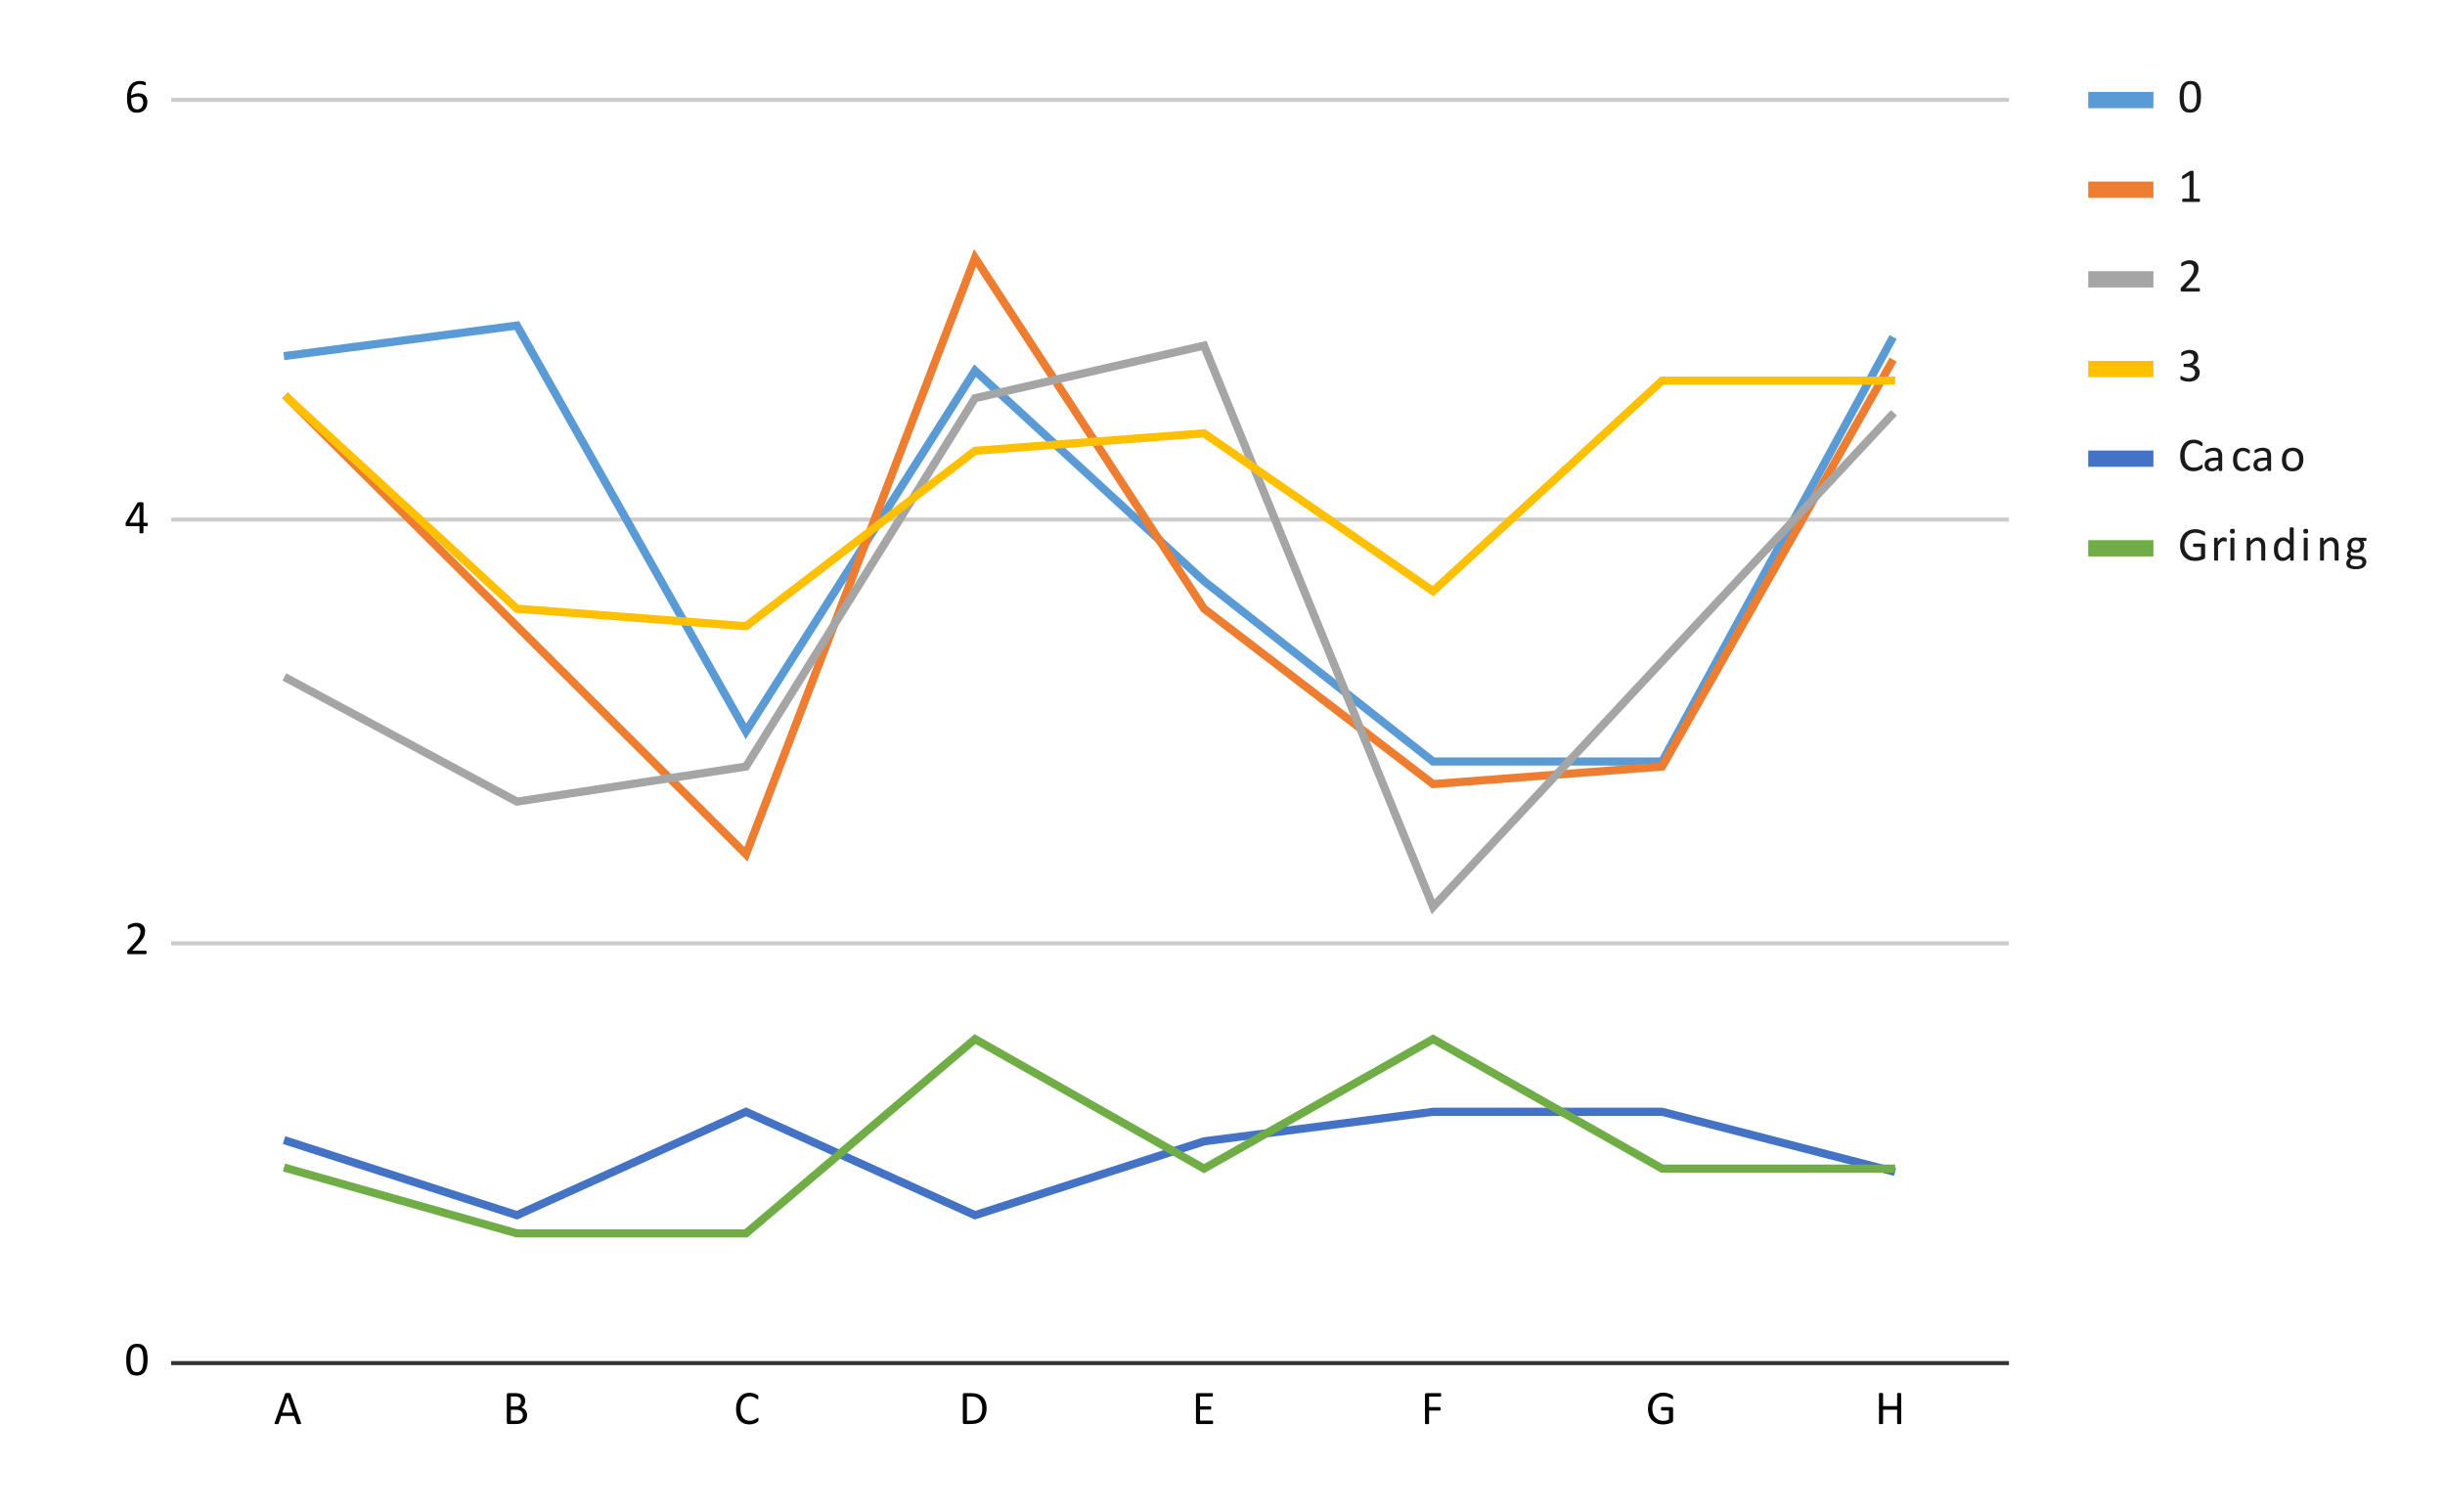 <svg version="1.1" viewBox="0.0 0.0 600.0 371.0" fill="none" stroke="none" stroke-linecap="square" stroke-miterlimit="10" width="600" height="371" xmlns:xlink="http://www.w3.org/1999/xlink" xmlns="http://www.w3.org/2000/svg"><path fill="#ffffff" d="M0 0L600.0 0L600.0 371.0L0 371.0L0 0Z" fill-rule="nonzero"/><path stroke="#333333" stroke-width="1.0" stroke-linecap="butt" d="M42.5 334.5L492.5 334.5" fill-rule="nonzero"/><path stroke="#cccccc" stroke-width="1.0" stroke-linecap="butt" d="M42.5 231.5L492.5 231.5" fill-rule="nonzero"/><path stroke="#cccccc" stroke-width="1.0" stroke-linecap="butt" d="M42.5 127.5L492.5 127.5" fill-rule="nonzero"/><path stroke="#cccccc" stroke-width="1.0" stroke-linecap="butt" d="M42.5 24.5L492.5 24.5" fill-rule="nonzero"/><clipPath id="id_0"><path d="M42.55 24.55L492.19 24.55L492.19 334.45L42.55 334.45L42.55 24.55Z" clip-rule="nonzero"/></clipPath><path stroke="#5b9bd5" stroke-width="2.0" stroke-linecap="butt" clip-path="url(#id_0)" d="M70.653 87.268L126.858 79.889L183.062 179.5L239.268 90.957L295.473 142.607L351.678 186.879L407.882 186.879L464.087 83.579" fill-rule="nonzero"/><path stroke="#ed7d31" stroke-width="2.0" stroke-linecap="butt" clip-path="url(#id_0)" d="M70.653 97.721L126.858 153.675L183.062 209.629L239.268 63.288L295.473 149.371L351.678 192.412L407.882 188.108L464.087 89.112" fill-rule="nonzero"/><path stroke="#a5a5a5" stroke-width="2.0" stroke-linecap="butt" clip-path="url(#id_0)" d="M70.653 166.588L126.858 196.717L183.062 188.108L239.268 97.721L295.473 84.808L351.678 222.542L407.882 162.283L464.087 102.025" fill-rule="nonzero"/><path stroke="#ffc000" stroke-width="2.0" stroke-linecap="butt" clip-path="url(#id_0)" d="M70.653 97.721L126.858 149.371L183.062 153.675L239.268 110.633L295.473 106.329L351.678 145.067L407.882 93.417L464.087 93.417" fill-rule="nonzero"/><path stroke="#4472c4" stroke-width="2.0" stroke-linecap="butt" clip-path="url(#id_0)" d="M70.653 280.082L126.858 298.204L183.062 272.832L239.268 298.204L295.473 280.082L351.678 272.832L407.882 272.832L464.087 287.331" fill-rule="nonzero"/><path stroke="#70ad47" stroke-width="2.0" stroke-linecap="butt" clip-path="url(#id_0)" d="M70.653 286.773L126.858 302.665L183.062 302.665L239.268 254.988L295.473 286.773L351.678 254.988L407.882 286.773L464.087 286.773" fill-rule="nonzero"/><path fill="#000000" fill-opacity="0.0" clip-path="url(#id_0)" d="M73.653 87.268C73.653 88.925 72.309 90.268 70.653 90.268C68.996 90.268 67.653 88.925 67.653 87.268C67.653 85.611 68.996 84.268 70.653 84.268C72.309 84.268 73.653 85.611 73.653 87.268Z" fill-rule="nonzero"/><path fill="#000000" fill-opacity="0.0" clip-path="url(#id_0)" d="M129.857 79.889C129.857 81.546 128.514 82.889 126.858 82.889C125.201 82.889 123.858 81.546 123.858 79.889C123.858 78.232 125.201 76.889 126.858 76.889C128.514 76.889 129.857 78.232 129.857 79.889Z" fill-rule="nonzero"/><path fill="#000000" fill-opacity="0.0" clip-path="url(#id_0)" d="M186.062 179.5C186.062 181.157 184.719 182.5 183.062 182.5C181.406 182.5 180.062 181.157 180.062 179.5C180.062 177.843 181.406 176.5 183.062 176.5C184.719 176.5 186.062 177.843 186.062 179.5Z" fill-rule="nonzero"/><path fill="#000000" fill-opacity="0.0" clip-path="url(#id_0)" d="M242.268 90.957C242.268 92.614 240.924 93.957 239.268 93.957C237.611 93.957 236.268 92.614 236.268 90.957C236.268 89.3 237.611 87.957 239.268 87.957C240.924 87.957 242.268 89.3 242.268 90.957Z" fill-rule="nonzero"/><path fill="#000000" fill-opacity="0.0" clip-path="url(#id_0)" d="M298.473 142.607C298.473 144.264 297.129 145.607 295.473 145.607C293.816 145.607 292.473 144.264 292.473 142.607C292.473 140.95 293.816 139.607 295.473 139.607C297.129 139.607 298.473 140.95 298.473 142.607Z" fill-rule="nonzero"/><path fill="#000000" fill-opacity="0.0" clip-path="url(#id_0)" d="M354.678 186.879C354.678 188.535 353.334 189.879 351.678 189.879C350.021 189.879 348.678 188.535 348.678 186.879C348.678 185.222 350.021 183.879 351.678 183.879C353.334 183.879 354.678 185.222 354.678 186.879Z" fill-rule="nonzero"/><path fill="#000000" fill-opacity="0.0" clip-path="url(#id_0)" d="M410.882 186.879C410.882 188.535 409.539 189.879 407.882 189.879C406.226 189.879 404.882 188.535 404.882 186.879C404.882 185.222 406.226 183.879 407.882 183.879C409.539 183.879 410.882 185.222 410.882 186.879Z" fill-rule="nonzero"/><path fill="#000000" fill-opacity="0.0" clip-path="url(#id_0)" d="M467.087 83.579C467.087 85.235 465.744 86.579 464.087 86.579C462.431 86.579 461.087 85.235 461.087 83.579C461.087 81.922 462.431 80.579 464.087 80.579C465.744 80.579 467.087 81.922 467.087 83.579Z" fill-rule="nonzero"/><path fill="#000000" fill-opacity="0.0" clip-path="url(#id_0)" d="M73.653 97.721C73.653 99.378 72.309 100.721 70.653 100.721C68.996 100.721 67.653 99.378 67.653 97.721C67.653 96.064 68.996 94.721 70.653 94.721C72.309 94.721 73.653 96.064 73.653 97.721Z" fill-rule="nonzero"/><path fill="#000000" fill-opacity="0.0" clip-path="url(#id_0)" d="M129.857 153.675C129.857 155.332 128.514 156.675 126.858 156.675C125.201 156.675 123.858 155.332 123.858 153.675C123.858 152.018 125.201 150.675 126.858 150.675C128.514 150.675 129.857 152.018 129.857 153.675Z" fill-rule="nonzero"/><path fill="#000000" fill-opacity="0.0" clip-path="url(#id_0)" d="M186.062 209.629C186.062 211.286 184.719 212.629 183.062 212.629C181.406 212.629 180.062 211.286 180.062 209.629C180.062 207.972 181.406 206.629 183.062 206.629C184.719 206.629 186.062 207.972 186.062 209.629Z" fill-rule="nonzero"/><path fill="#000000" fill-opacity="0.0" clip-path="url(#id_0)" d="M242.268 63.288C242.268 64.944 240.924 66.287 239.268 66.287C237.611 66.287 236.268 64.944 236.268 63.288C236.268 61.631 237.611 60.288 239.268 60.288C240.924 60.288 242.268 61.631 242.268 63.288Z" fill-rule="nonzero"/><path fill="#000000" fill-opacity="0.0" clip-path="url(#id_0)" d="M298.473 149.371C298.473 151.028 297.129 152.371 295.473 152.371C293.816 152.371 292.473 151.028 292.473 149.371C292.473 147.714 293.816 146.371 295.473 146.371C297.129 146.371 298.473 147.714 298.473 149.371Z" fill-rule="nonzero"/><path fill="#000000" fill-opacity="0.0" clip-path="url(#id_0)" d="M354.678 192.412C354.678 194.069 353.334 195.412 351.678 195.412C350.021 195.412 348.678 194.069 348.678 192.412C348.678 190.756 350.021 189.412 351.678 189.412C353.334 189.412 354.678 190.756 354.678 192.412Z" fill-rule="nonzero"/><path fill="#000000" fill-opacity="0.0" clip-path="url(#id_0)" d="M410.882 188.108C410.882 189.765 409.539 191.108 407.882 191.108C406.226 191.108 404.882 189.765 404.882 188.108C404.882 186.451 406.226 185.108 407.882 185.108C409.539 185.108 410.882 186.451 410.882 188.108Z" fill-rule="nonzero"/><path fill="#000000" fill-opacity="0.0" clip-path="url(#id_0)" d="M467.087 89.112C467.087 90.769 465.744 92.112 464.087 92.112C462.431 92.112 461.087 90.769 461.087 89.112C461.087 87.456 462.431 86.112 464.087 86.112C465.744 86.112 467.087 87.456 467.087 89.112Z" fill-rule="nonzero"/><path fill="#000000" fill-opacity="0.0" clip-path="url(#id_0)" d="M73.653 166.588C73.653 168.244 72.309 169.588 70.653 169.588C68.996 169.588 67.653 168.244 67.653 166.588C67.653 164.931 68.996 163.588 70.653 163.588C72.309 163.588 73.653 164.931 73.653 166.588Z" fill-rule="nonzero"/><path fill="#000000" fill-opacity="0.0" clip-path="url(#id_0)" d="M129.857 196.717C129.857 198.374 128.514 199.717 126.858 199.717C125.201 199.717 123.858 198.374 123.858 196.717C123.858 195.06 125.201 193.717 126.858 193.717C128.514 193.717 129.857 195.06 129.857 196.717Z" fill-rule="nonzero"/><path fill="#000000" fill-opacity="0.0" clip-path="url(#id_0)" d="M186.062 188.108C186.062 189.765 184.719 191.108 183.062 191.108C181.406 191.108 180.062 189.765 180.062 188.108C180.062 186.451 181.406 185.108 183.062 185.108C184.719 185.108 186.062 186.451 186.062 188.108Z" fill-rule="nonzero"/><path fill="#000000" fill-opacity="0.0" clip-path="url(#id_0)" d="M242.268 97.721C242.268 99.378 240.924 100.721 239.268 100.721C237.611 100.721 236.268 99.378 236.268 97.721C236.268 96.064 237.611 94.721 239.268 94.721C240.924 94.721 242.268 96.064 242.268 97.721Z" fill-rule="nonzero"/><path fill="#000000" fill-opacity="0.0" clip-path="url(#id_0)" d="M298.473 84.808C298.473 86.465 297.129 87.808 295.473 87.808C293.816 87.808 292.473 86.465 292.473 84.808C292.473 83.151 293.816 81.808 295.473 81.808C297.129 81.808 298.473 83.151 298.473 84.808Z" fill-rule="nonzero"/><path fill="#000000" fill-opacity="0.0" clip-path="url(#id_0)" d="M354.678 222.542C354.678 224.199 353.334 225.542 351.678 225.542C350.021 225.542 348.678 224.199 348.678 222.542C348.678 220.885 350.021 219.542 351.678 219.542C353.334 219.542 354.678 220.885 354.678 222.542Z" fill-rule="nonzero"/><path fill="#000000" fill-opacity="0.0" clip-path="url(#id_0)" d="M410.882 162.283C410.882 163.94 409.539 165.283 407.882 165.283C406.226 165.283 404.882 163.94 404.882 162.283C404.882 160.626 406.226 159.283 407.882 159.283C409.539 159.283 410.882 160.626 410.882 162.283Z" fill-rule="nonzero"/><path fill="#000000" fill-opacity="0.0" clip-path="url(#id_0)" d="M467.087 102.025C467.087 103.682 465.744 105.025 464.087 105.025C462.431 105.025 461.087 103.682 461.087 102.025C461.087 100.368 462.431 99.025 464.087 99.025C465.744 99.025 467.087 100.368 467.087 102.025Z" fill-rule="nonzero"/><path fill="#000000" fill-opacity="0.0" clip-path="url(#id_0)" d="M73.653 97.721C73.653 99.378 72.309 100.721 70.653 100.721C68.996 100.721 67.653 99.378 67.653 97.721C67.653 96.064 68.996 94.721 70.653 94.721C72.309 94.721 73.653 96.064 73.653 97.721Z" fill-rule="nonzero"/><path fill="#000000" fill-opacity="0.0" clip-path="url(#id_0)" d="M129.857 149.371C129.857 151.028 128.514 152.371 126.858 152.371C125.201 152.371 123.858 151.028 123.858 149.371C123.858 147.714 125.201 146.371 126.858 146.371C128.514 146.371 129.857 147.714 129.857 149.371Z" fill-rule="nonzero"/><path fill="#000000" fill-opacity="0.0" clip-path="url(#id_0)" d="M186.062 153.675C186.062 155.332 184.719 156.675 183.062 156.675C181.406 156.675 180.062 155.332 180.062 153.675C180.062 152.018 181.406 150.675 183.062 150.675C184.719 150.675 186.062 152.018 186.062 153.675Z" fill-rule="nonzero"/><path fill="#000000" fill-opacity="0.0" clip-path="url(#id_0)" d="M242.268 110.633C242.268 112.29 240.924 113.633 239.268 113.633C237.611 113.633 236.268 112.29 236.268 110.633C236.268 108.976 237.611 107.633 239.268 107.633C240.924 107.633 242.268 108.976 242.268 110.633Z" fill-rule="nonzero"/><path fill="#000000" fill-opacity="0.0" clip-path="url(#id_0)" d="M298.473 106.329C298.473 107.986 297.129 109.329 295.473 109.329C293.816 109.329 292.473 107.986 292.473 106.329C292.473 104.672 293.816 103.329 295.473 103.329C297.129 103.329 298.473 104.672 298.473 106.329Z" fill-rule="nonzero"/><path fill="#000000" fill-opacity="0.0" clip-path="url(#id_0)" d="M354.678 145.067C354.678 146.724 353.334 148.067 351.678 148.067C350.021 148.067 348.678 146.724 348.678 145.067C348.678 143.41 350.021 142.067 351.678 142.067C353.334 142.067 354.678 143.41 354.678 145.067Z" fill-rule="nonzero"/><path fill="#000000" fill-opacity="0.0" clip-path="url(#id_0)" d="M410.882 93.417C410.882 95.074 409.539 96.417 407.882 96.417C406.226 96.417 404.882 95.074 404.882 93.417C404.882 91.76 406.226 90.417 407.882 90.417C409.539 90.417 410.882 91.76 410.882 93.417Z" fill-rule="nonzero"/><path fill="#000000" fill-opacity="0.0" clip-path="url(#id_0)" d="M467.087 93.417C467.087 95.074 465.744 96.417 464.087 96.417C462.431 96.417 461.087 95.074 461.087 93.417C461.087 91.76 462.431 90.417 464.087 90.417C465.744 90.417 467.087 91.76 467.087 93.417Z" fill-rule="nonzero"/><path fill="#000000" fill-opacity="0.0" clip-path="url(#id_0)" d="M73.653 280.082C73.653 281.738 72.309 283.082 70.653 283.082C68.996 283.082 67.653 281.738 67.653 280.082C67.653 278.425 68.996 277.082 70.653 277.082C72.309 277.082 73.653 278.425 73.653 280.082Z" fill-rule="nonzero"/><path fill="#000000" fill-opacity="0.0" clip-path="url(#id_0)" d="M129.857 298.204C129.857 299.861 128.514 301.204 126.858 301.204C125.201 301.204 123.858 299.861 123.858 298.204C123.858 296.548 125.201 295.204 126.858 295.204C128.514 295.204 129.857 296.548 129.857 298.204Z" fill-rule="nonzero"/><path fill="#000000" fill-opacity="0.0" clip-path="url(#id_0)" d="M186.062 272.832C186.062 274.489 184.719 275.832 183.062 275.832C181.406 275.832 180.062 274.489 180.062 272.832C180.062 271.176 181.406 269.832 183.062 269.832C184.719 269.832 186.062 271.176 186.062 272.832Z" fill-rule="nonzero"/><path fill="#000000" fill-opacity="0.0" clip-path="url(#id_0)" d="M242.268 298.204C242.268 299.861 240.924 301.204 239.268 301.204C237.611 301.204 236.268 299.861 236.268 298.204C236.268 296.548 237.611 295.204 239.268 295.204C240.924 295.204 242.268 296.548 242.268 298.204Z" fill-rule="nonzero"/><path fill="#000000" fill-opacity="0.0" clip-path="url(#id_0)" d="M298.473 280.082C298.473 281.738 297.129 283.082 295.473 283.082C293.816 283.082 292.473 281.738 292.473 280.082C292.473 278.425 293.816 277.082 295.473 277.082C297.129 277.082 298.473 278.425 298.473 280.082Z" fill-rule="nonzero"/><path fill="#000000" fill-opacity="0.0" clip-path="url(#id_0)" d="M354.678 272.832C354.678 274.489 353.334 275.832 351.678 275.832C350.021 275.832 348.678 274.489 348.678 272.832C348.678 271.176 350.021 269.832 351.678 269.832C353.334 269.832 354.678 271.176 354.678 272.832Z" fill-rule="nonzero"/><path fill="#000000" fill-opacity="0.0" clip-path="url(#id_0)" d="M410.882 272.832C410.882 274.489 409.539 275.832 407.882 275.832C406.226 275.832 404.882 274.489 404.882 272.832C404.882 271.176 406.226 269.832 407.882 269.832C409.539 269.832 410.882 271.176 410.882 272.832Z" fill-rule="nonzero"/><path fill="#000000" fill-opacity="0.0" clip-path="url(#id_0)" d="M467.087 287.331C467.087 288.988 465.744 290.331 464.087 290.331C462.431 290.331 461.087 288.988 461.087 287.331C461.087 285.674 462.431 284.331 464.087 284.331C465.744 284.331 467.087 285.674 467.087 287.331Z" fill-rule="nonzero"/><path fill="#000000" fill-opacity="0.0" clip-path="url(#id_0)" d="M73.653 286.773C73.653 288.43 72.309 289.773 70.653 289.773C68.996 289.773 67.653 288.43 67.653 286.773C67.653 285.116 68.996 283.773 70.653 283.773C72.309 283.773 73.653 285.116 73.653 286.773Z" fill-rule="nonzero"/><path fill="#000000" fill-opacity="0.0" clip-path="url(#id_0)" d="M129.857 302.665C129.857 304.322 128.514 305.665 126.858 305.665C125.201 305.665 123.858 304.322 123.858 302.665C123.858 301.009 125.201 299.665 126.858 299.665C128.514 299.665 129.857 301.009 129.857 302.665Z" fill-rule="nonzero"/><path fill="#000000" fill-opacity="0.0" clip-path="url(#id_0)" d="M186.062 302.665C186.062 304.322 184.719 305.665 183.062 305.665C181.406 305.665 180.062 304.322 180.062 302.665C180.062 301.009 181.406 299.665 183.062 299.665C184.719 299.665 186.062 301.009 186.062 302.665Z" fill-rule="nonzero"/><path fill="#000000" fill-opacity="0.0" clip-path="url(#id_0)" d="M242.268 254.988C242.268 256.645 240.924 257.988 239.268 257.988C237.611 257.988 236.268 256.645 236.268 254.988C236.268 253.332 237.611 251.988 239.268 251.988C240.924 251.988 242.268 253.332 242.268 254.988Z" fill-rule="nonzero"/><path fill="#000000" fill-opacity="0.0" clip-path="url(#id_0)" d="M298.473 286.773C298.473 288.43 297.129 289.773 295.473 289.773C293.816 289.773 292.473 288.43 292.473 286.773C292.473 285.116 293.816 283.773 295.473 283.773C297.129 283.773 298.473 285.116 298.473 286.773Z" fill-rule="nonzero"/><path fill="#000000" fill-opacity="0.0" clip-path="url(#id_0)" d="M354.678 254.988C354.678 256.645 353.334 257.988 351.678 257.988C350.021 257.988 348.678 256.645 348.678 254.988C348.678 253.332 350.021 251.988 351.678 251.988C353.334 251.988 354.678 253.332 354.678 254.988Z" fill-rule="nonzero"/><path fill="#000000" fill-opacity="0.0" clip-path="url(#id_0)" d="M410.882 286.773C410.882 288.43 409.539 289.773 407.882 289.773C406.226 289.773 404.882 288.43 404.882 286.773C404.882 285.116 406.226 283.773 407.882 283.773C409.539 283.773 410.882 285.116 410.882 286.773Z" fill-rule="nonzero"/><path fill="#000000" fill-opacity="0.0" clip-path="url(#id_0)" d="M467.087 286.773C467.087 288.43 465.744 289.773 464.087 289.773C462.431 289.773 461.087 288.43 461.087 286.773C461.087 285.116 462.431 283.773 464.087 283.773C465.744 283.773 467.087 285.116 467.087 286.773Z" fill-rule="nonzero"/><path fill="#000000" d="M36.222 333.637Q36.222 334.512 36.081 335.231Q35.941 335.95 35.612 336.481Q35.3 336.997 34.784 337.278Q34.269 337.559 33.519 337.559Q32.8 337.559 32.3 337.309Q31.816 337.044 31.519 336.559Q31.222 336.059 31.097 335.341Q30.972 334.606 30.972 333.669Q30.972 332.809 31.113 332.091Q31.253 331.356 31.566 330.841Q31.894 330.325 32.409 330.044Q32.925 329.762 33.675 329.762Q34.394 329.762 34.878 330.012Q35.362 330.262 35.659 330.762Q35.972 331.262 36.097 331.981Q36.222 332.7 36.222 333.637ZM35.191 333.716Q35.191 333.137 35.144 332.7Q35.097 332.247 35.019 331.903Q34.941 331.544 34.816 331.294Q34.691 331.044 34.519 330.887Q34.347 330.731 34.112 330.653Q33.894 330.575 33.612 330.575Q33.112 330.575 32.8 330.809Q32.487 331.044 32.3 331.466Q32.128 331.872 32.066 332.419Q32.003 332.966 32.003 333.606Q32.003 334.45 32.081 335.044Q32.175 335.637 32.362 336.012Q32.566 336.387 32.862 336.559Q33.159 336.731 33.581 336.731Q33.909 336.731 34.144 336.637Q34.394 336.528 34.566 336.341Q34.753 336.137 34.862 335.856Q34.987 335.575 35.05 335.247Q35.128 334.919 35.159 334.528Q35.191 334.137 35.191 333.716Z" fill-rule="nonzero"/><path fill="#000000" d="M35.972 233.713Q35.972 233.822 35.956 233.9Q35.941 233.978 35.909 234.041Q35.878 234.103 35.831 234.134Q35.8 234.15 35.737 234.15L31.55 234.15Q31.472 234.15 31.409 234.134Q31.347 234.103 31.3 234.056Q31.253 234.009 31.238 233.931Q31.222 233.838 31.222 233.713Q31.222 233.588 31.222 233.509Q31.238 233.416 31.269 233.353Q31.3 233.275 31.331 233.213Q31.378 233.15 31.456 233.072L32.925 231.509Q33.441 230.978 33.737 230.556Q34.05 230.119 34.206 229.775Q34.378 229.416 34.425 229.134Q34.487 228.838 34.487 228.588Q34.487 228.338 34.409 228.119Q34.331 227.884 34.175 227.713Q34.019 227.541 33.784 227.447Q33.55 227.353 33.237 227.353Q32.878 227.353 32.597 227.447Q32.316 227.541 32.097 227.666Q31.894 227.775 31.738 227.884Q31.597 227.978 31.534 227.978Q31.488 227.978 31.456 227.963Q31.425 227.931 31.394 227.884Q31.378 227.822 31.363 227.744Q31.363 227.65 31.363 227.525Q31.363 227.447 31.363 227.384Q31.378 227.306 31.378 227.259Q31.394 227.213 31.409 227.181Q31.441 227.134 31.503 227.072Q31.581 227.009 31.753 226.916Q31.941 226.806 32.191 226.713Q32.456 226.603 32.769 226.541Q33.081 226.463 33.425 226.463Q33.972 226.463 34.378 226.619Q34.8 226.759 35.066 227.041Q35.347 227.306 35.472 227.666Q35.612 228.025 35.612 228.431Q35.612 228.791 35.55 229.15Q35.487 229.509 35.284 229.931Q35.081 230.353 34.675 230.869Q34.284 231.369 33.644 232.041L32.441 233.291L35.737 233.291Q35.784 233.291 35.831 233.322Q35.878 233.353 35.909 233.4Q35.941 233.447 35.956 233.525Q35.972 233.603 35.972 233.713Z" fill-rule="nonzero"/><path fill="#000000" d="M36.284 128.694Q36.284 128.881 36.222 129.006Q36.175 129.116 36.066 129.116L35.206 129.116L35.206 130.709Q35.206 130.756 35.175 130.787Q35.159 130.819 35.097 130.85Q35.05 130.866 34.956 130.866Q34.862 130.881 34.706 130.881Q34.566 130.881 34.472 130.866Q34.378 130.866 34.316 130.85Q34.269 130.819 34.253 130.787Q34.237 130.756 34.237 130.709L34.237 129.116L31.097 129.116Q31.034 129.116 30.988 129.1Q30.941 129.069 30.894 129.022Q30.863 128.975 30.847 128.897Q30.831 128.803 30.831 128.662Q30.831 128.553 30.831 128.475Q30.847 128.381 30.863 128.303Q30.878 128.225 30.909 128.162Q30.941 128.1 30.972 128.022L33.706 123.413Q33.737 123.366 33.784 123.334Q33.847 123.303 33.925 123.288Q34.019 123.256 34.144 123.241Q34.284 123.225 34.456 123.225Q34.659 123.225 34.8 123.241Q34.941 123.256 35.019 123.288Q35.112 123.303 35.159 123.35Q35.206 123.381 35.206 123.444L35.206 128.272L36.066 128.272Q36.159 128.272 36.222 128.381Q36.284 128.475 36.284 128.694ZM34.237 124.116L34.222 124.116L31.753 128.272L34.237 128.272L34.237 124.116Z" fill-rule="nonzero"/><path fill="#000000" d="M36.159 25.097Q36.159 25.597 36.003 26.066Q35.847 26.519 35.534 26.878Q35.222 27.238 34.737 27.456Q34.253 27.659 33.581 27.659Q33.112 27.659 32.737 27.55Q32.378 27.425 32.112 27.206Q31.847 26.988 31.659 26.675Q31.488 26.363 31.378 25.956Q31.269 25.55 31.222 25.081Q31.175 24.597 31.175 24.034Q31.175 23.55 31.222 23.05Q31.284 22.55 31.409 22.097Q31.55 21.628 31.784 21.222Q32.019 20.816 32.362 20.519Q32.706 20.206 33.191 20.034Q33.691 19.863 34.331 19.863Q34.55 19.863 34.769 19.894Q34.987 19.909 35.175 19.956Q35.362 20.003 35.487 20.066Q35.628 20.113 35.659 20.144Q35.706 20.175 35.722 20.222Q35.753 20.253 35.753 20.3Q35.769 20.331 35.769 20.394Q35.784 20.441 35.784 20.534Q35.784 20.628 35.784 20.706Q35.784 20.784 35.753 20.831Q35.737 20.878 35.706 20.909Q35.675 20.925 35.612 20.925Q35.55 20.925 35.441 20.894Q35.331 20.847 35.175 20.8Q35.019 20.753 34.784 20.706Q34.566 20.659 34.269 20.659Q33.722 20.659 33.331 20.894Q32.941 21.113 32.691 21.488Q32.441 21.863 32.316 22.363Q32.191 22.847 32.175 23.394Q32.331 23.3 32.519 23.222Q32.706 23.128 32.925 23.066Q33.159 22.988 33.409 22.941Q33.675 22.894 33.956 22.894Q34.566 22.894 34.987 23.066Q35.409 23.238 35.675 23.534Q35.941 23.816 36.05 24.222Q36.159 24.628 36.159 25.097ZM35.144 25.191Q35.144 24.847 35.066 24.566Q35.003 24.284 34.847 24.097Q34.691 23.909 34.425 23.8Q34.159 23.691 33.769 23.691Q33.55 23.691 33.331 23.738Q33.128 23.769 32.925 23.847Q32.722 23.909 32.534 24.003Q32.347 24.081 32.191 24.191Q32.191 24.941 32.284 25.456Q32.394 25.972 32.566 26.284Q32.753 26.581 33.034 26.722Q33.316 26.847 33.675 26.847Q34.05 26.847 34.331 26.706Q34.612 26.566 34.784 26.331Q34.972 26.097 35.05 25.8Q35.144 25.503 35.144 25.191Z" fill-rule="nonzero"/><path fill="#000000" d="M73.84 349.091Q73.887 349.216 73.887 349.294Q73.887 349.372 73.84 349.419Q73.793 349.466 73.684 349.466Q73.574 349.481 73.403 349.481Q73.215 349.481 73.106 349.466Q72.996 349.466 72.934 349.45Q72.887 349.419 72.856 349.387Q72.84 349.356 72.809 349.309L72.168 347.45L69.012 347.45L68.387 349.278Q68.371 349.325 68.34 349.372Q68.309 349.403 68.246 349.434Q68.199 349.466 68.09 349.466Q67.996 349.481 67.84 349.481Q67.668 349.481 67.559 349.466Q67.449 349.45 67.403 349.419Q67.356 349.372 67.356 349.294Q67.371 349.216 67.418 349.091L69.949 342.044Q69.981 341.981 70.012 341.95Q70.059 341.903 70.121 341.887Q70.199 341.856 70.309 341.841Q70.434 341.825 70.606 341.825Q70.793 341.825 70.918 341.841Q71.043 341.856 71.106 341.887Q71.184 341.903 71.231 341.95Q71.278 341.981 71.293 342.044L73.84 349.091ZM70.574 342.872L70.574 342.872L69.262 346.653L71.903 346.653L70.574 342.872Z" fill-rule="nonzero"/><path fill="#000000" d="M129.357 347.278Q129.357 347.637 129.264 347.934Q129.186 348.231 129.014 348.481Q128.857 348.716 128.623 348.903Q128.389 349.075 128.092 349.2Q127.811 349.325 127.483 349.387Q127.154 349.45 126.717 349.45L124.748 349.45Q124.608 349.45 124.483 349.356Q124.373 349.262 124.373 349.044L124.373 342.278Q124.373 342.044 124.483 341.966Q124.608 341.872 124.748 341.872L126.467 341.872Q127.139 341.872 127.576 341.997Q128.014 342.122 128.295 342.372Q128.592 342.622 128.732 342.981Q128.889 343.325 128.889 343.778Q128.889 344.059 128.811 344.309Q128.748 344.544 128.623 344.762Q128.498 344.966 128.311 345.137Q128.123 345.294 127.873 345.387Q128.186 345.45 128.451 345.606Q128.732 345.762 128.92 346.012Q129.123 346.247 129.232 346.575Q129.357 346.887 129.357 347.278ZM127.842 343.887Q127.842 343.606 127.764 343.387Q127.701 343.169 127.529 343.012Q127.373 342.856 127.108 342.778Q126.842 342.684 126.404 342.684L125.358 342.684L125.358 345.137L126.514 345.137Q126.904 345.137 127.139 345.044Q127.389 344.934 127.545 344.762Q127.701 344.591 127.764 344.356Q127.842 344.122 127.842 343.887ZM128.311 347.341Q128.311 346.997 128.201 346.747Q128.092 346.481 127.873 346.309Q127.67 346.122 127.358 346.044Q127.045 345.95 126.576 345.95L125.358 345.95L125.358 348.622L126.826 348.622Q127.17 348.622 127.42 348.544Q127.686 348.45 127.873 348.294Q128.076 348.137 128.186 347.903Q128.311 347.653 128.311 347.341Z" fill-rule="nonzero"/><path fill="#000000" d="M186.141 348.372Q186.141 348.466 186.125 348.544Q186.125 348.606 186.109 348.669Q186.094 348.716 186.062 348.762Q186.047 348.794 185.984 348.856Q185.922 348.919 185.734 349.044Q185.547 349.153 185.266 349.278Q185.0 349.387 184.641 349.466Q184.281 349.544 183.844 349.544Q183.109 349.544 182.516 349.294Q181.922 349.044 181.5 348.575Q181.078 348.091 180.844 347.387Q180.625 346.684 180.625 345.762Q180.625 344.809 180.875 344.075Q181.125 343.341 181.562 342.825Q182.0 342.309 182.609 342.044Q183.219 341.778 183.969 341.778Q184.297 341.778 184.609 341.841Q184.922 341.903 185.172 341.997Q185.438 342.091 185.641 342.216Q185.859 342.325 185.938 342.403Q186.016 342.481 186.031 342.528Q186.062 342.575 186.078 342.637Q186.094 342.684 186.094 342.762Q186.109 342.841 186.109 342.934Q186.109 343.059 186.094 343.137Q186.078 343.216 186.047 343.278Q186.031 343.325 186.0 343.356Q185.969 343.387 185.922 343.387Q185.844 343.387 185.688 343.278Q185.547 343.153 185.312 343.028Q185.078 342.887 184.75 342.778Q184.422 342.653 183.953 342.653Q183.453 342.653 183.031 342.856Q182.625 343.059 182.328 343.45Q182.047 343.841 181.875 344.403Q181.719 344.966 181.719 345.7Q181.719 346.419 181.875 346.981Q182.031 347.528 182.312 347.903Q182.609 348.278 183.031 348.466Q183.453 348.653 183.984 348.653Q184.438 348.653 184.766 348.544Q185.109 348.434 185.344 348.294Q185.594 348.153 185.734 348.044Q185.891 347.934 185.984 347.934Q186.016 347.934 186.047 347.95Q186.078 347.966 186.094 348.012Q186.109 348.059 186.125 348.153Q186.141 348.247 186.141 348.372Z" fill-rule="nonzero"/><path fill="#000000" d="M242.111 345.544Q242.111 346.528 241.846 347.262Q241.596 347.997 241.111 348.481Q240.643 348.966 239.939 349.216Q239.236 349.45 238.252 349.45L236.658 349.45Q236.518 349.45 236.393 349.356Q236.283 349.262 236.283 349.044L236.283 342.278Q236.283 342.044 236.393 341.966Q236.518 341.872 236.658 341.872L238.361 341.872Q239.346 341.872 240.018 342.122Q240.705 342.372 241.158 342.856Q241.627 343.325 241.861 344.012Q242.111 344.684 242.111 345.544ZM241.049 345.591Q241.049 344.966 240.893 344.45Q240.736 343.919 240.408 343.528Q240.096 343.137 239.596 342.919Q239.096 342.7 238.314 342.7L237.283 342.7L237.283 348.606L238.314 348.606Q239.049 348.606 239.549 348.434Q240.049 348.247 240.377 347.872Q240.705 347.497 240.877 346.934Q241.049 346.356 241.049 345.591Z" fill-rule="nonzero"/><path fill="#000000" d="M297.707 349.028Q297.707 349.137 297.691 349.216Q297.676 349.294 297.644 349.356Q297.613 349.403 297.566 349.434Q297.535 349.45 297.488 349.45L293.863 349.45Q293.723 349.45 293.598 349.356Q293.488 349.262 293.488 349.044L293.488 342.278Q293.488 342.044 293.598 341.966Q293.723 341.872 293.863 341.872L297.457 341.872Q297.504 341.872 297.535 341.903Q297.582 341.919 297.598 341.966Q297.629 342.012 297.644 342.106Q297.66 342.184 297.66 342.294Q297.66 342.403 297.644 342.481Q297.629 342.559 297.598 342.606Q297.582 342.653 297.535 342.684Q297.504 342.7 297.457 342.7L294.488 342.7L294.488 345.091L297.035 345.091Q297.082 345.091 297.113 345.122Q297.16 345.137 297.176 345.184Q297.207 345.231 297.223 345.309Q297.238 345.387 297.238 345.512Q297.238 345.606 297.223 345.684Q297.207 345.762 297.176 345.809Q297.16 345.856 297.113 345.887Q297.082 345.903 297.035 345.903L294.488 345.903L294.488 348.606L297.488 348.606Q297.535 348.606 297.566 348.637Q297.613 348.653 297.644 348.716Q297.676 348.762 297.691 348.841Q297.707 348.919 297.707 349.028Z" fill-rule="nonzero"/><path fill="#000000" d="M353.678 342.294Q353.678 342.419 353.662 342.497Q353.646 342.575 353.615 342.622Q353.584 342.669 353.537 342.7Q353.506 342.716 353.474 342.716L350.693 342.716L350.693 345.294L353.318 345.294Q353.365 345.294 353.396 345.325Q353.443 345.341 353.459 345.387Q353.49 345.434 353.506 345.512Q353.521 345.591 353.521 345.716Q353.521 345.825 353.506 345.903Q353.49 345.981 353.459 346.044Q353.443 346.091 353.396 346.122Q353.365 346.137 353.318 346.137L350.693 346.137L350.693 349.294Q350.693 349.341 350.662 349.387Q350.646 349.419 350.584 349.434Q350.537 349.45 350.443 349.466Q350.349 349.481 350.193 349.481Q350.053 349.481 349.943 349.466Q349.849 349.45 349.787 349.434Q349.74 349.419 349.709 349.387Q349.693 349.341 349.693 349.294L349.693 342.278Q349.693 342.044 349.803 341.966Q349.928 341.872 350.068 341.872L353.474 341.872Q353.506 341.872 353.537 341.903Q353.584 341.919 353.615 341.966Q353.646 342.012 353.662 342.106Q353.678 342.184 353.678 342.294Z" fill-rule="nonzero"/><path fill="#000000" d="M410.586 342.903Q410.586 343.012 410.57 343.106Q410.57 343.184 410.539 343.247Q410.523 343.294 410.476 343.325Q410.445 343.341 410.398 343.341Q410.336 343.341 410.164 343.231Q410.007 343.122 409.726 342.981Q409.461 342.841 409.07 342.731Q408.695 342.622 408.164 342.622Q407.539 342.622 407.039 342.856Q406.539 343.075 406.195 343.481Q405.851 343.887 405.664 344.45Q405.476 344.997 405.476 345.653Q405.476 346.372 405.679 346.934Q405.882 347.497 406.242 347.887Q406.601 348.278 407.086 348.481Q407.586 348.669 408.179 348.669Q408.523 348.669 408.882 348.591Q409.257 348.512 409.554 348.341L409.554 346.122L407.804 346.122Q407.711 346.122 407.648 346.028Q407.601 345.934 407.601 345.716Q407.601 345.606 407.617 345.528Q407.632 345.45 407.648 345.403Q407.679 345.341 407.711 345.325Q407.757 345.294 407.804 345.294L410.211 345.294Q410.273 345.294 410.336 345.325Q410.398 345.341 410.445 345.387Q410.507 345.434 410.539 345.528Q410.57 345.606 410.57 345.716L410.57 348.606Q410.57 348.747 410.507 348.872Q410.461 348.981 410.289 349.059Q410.117 349.137 409.851 349.247Q409.586 349.341 409.289 349.419Q409.007 349.481 408.711 349.512Q408.429 349.559 408.132 349.559Q407.257 349.559 406.57 349.294Q405.882 349.012 405.398 348.512Q404.914 347.997 404.664 347.294Q404.414 346.591 404.414 345.731Q404.414 344.825 404.679 344.091Q404.961 343.356 405.445 342.841Q405.945 342.325 406.632 342.044Q407.336 341.762 408.179 341.762Q408.617 341.762 408.992 341.841Q409.382 341.919 409.679 342.028Q409.976 342.122 410.179 342.247Q410.382 342.356 410.445 342.434Q410.523 342.512 410.554 342.622Q410.586 342.716 410.586 342.903Z" fill-rule="nonzero"/><path fill="#000000" d="M466.556 349.294Q466.556 349.341 466.525 349.387Q466.509 349.419 466.447 349.434Q466.4 349.45 466.291 349.466Q466.197 349.481 466.056 349.481Q465.9 349.481 465.806 349.466Q465.712 349.45 465.65 349.434Q465.603 349.419 465.572 349.387Q465.556 349.341 465.556 349.294L465.556 345.934L462.103 345.934L462.103 349.294Q462.103 349.341 462.072 349.387Q462.056 349.419 461.994 349.434Q461.947 349.45 461.837 349.466Q461.744 349.481 461.603 349.481Q461.462 349.481 461.353 349.466Q461.259 349.45 461.197 349.434Q461.15 349.419 461.119 349.387Q461.103 349.341 461.103 349.294L461.103 342.012Q461.103 341.966 461.119 341.934Q461.15 341.903 461.197 341.887Q461.259 341.856 461.353 341.841Q461.462 341.825 461.603 341.825Q461.744 341.825 461.837 341.841Q461.947 341.856 461.994 341.887Q462.056 341.903 462.072 341.934Q462.103 341.966 462.103 342.012L462.103 345.059L465.556 345.059L465.556 342.012Q465.556 341.966 465.572 341.934Q465.603 341.903 465.65 341.887Q465.712 341.856 465.806 341.841Q465.9 341.825 466.056 341.825Q466.197 341.825 466.291 341.841Q466.4 341.856 466.447 341.887Q466.509 341.903 466.525 341.934Q466.556 341.966 466.556 342.012L466.556 349.294Z" fill-rule="nonzero"/><path stroke="#5b9bd5" stroke-width="4.0" stroke-linecap="butt" d="M514.45 24.55L526.45 24.55" fill-rule="nonzero"/><path fill="#1a1a1a" d="M540.122 23.738Q540.122 24.613 539.981 25.331Q539.841 26.05 539.513 26.581Q539.2 27.097 538.684 27.378Q538.169 27.659 537.419 27.659Q536.7 27.659 536.2 27.409Q535.716 27.144 535.419 26.659Q535.122 26.159 534.997 25.441Q534.872 24.706 534.872 23.769Q534.872 22.909 535.013 22.191Q535.153 21.456 535.466 20.941Q535.794 20.425 536.309 20.144Q536.825 19.863 537.575 19.863Q538.294 19.863 538.778 20.113Q539.263 20.363 539.559 20.863Q539.872 21.363 539.997 22.081Q540.122 22.8 540.122 23.738ZM539.091 23.816Q539.091 23.238 539.044 22.8Q538.997 22.347 538.919 22.003Q538.841 21.644 538.716 21.394Q538.591 21.144 538.419 20.988Q538.247 20.831 538.013 20.753Q537.794 20.675 537.513 20.675Q537.013 20.675 536.7 20.909Q536.388 21.144 536.2 21.566Q536.028 21.972 535.966 22.519Q535.903 23.066 535.903 23.706Q535.903 24.55 535.981 25.144Q536.075 25.738 536.263 26.113Q536.466 26.488 536.763 26.659Q537.059 26.831 537.481 26.831Q537.809 26.831 538.044 26.738Q538.294 26.628 538.466 26.441Q538.653 26.238 538.763 25.956Q538.888 25.675 538.95 25.347Q539.028 25.019 539.059 24.628Q539.091 24.238 539.091 23.816Z" fill-rule="nonzero"/><path stroke="#ed7d31" stroke-width="4.0" stroke-linecap="butt" d="M514.45 46.55L526.45 46.55" fill-rule="nonzero"/><path fill="#1a1a1a" d="M539.888 49.144Q539.888 49.269 539.856 49.347Q539.841 49.409 539.809 49.456Q539.794 49.503 539.747 49.534Q539.716 49.55 539.669 49.55L535.716 49.55Q535.669 49.55 535.638 49.534Q535.606 49.503 535.559 49.456Q535.528 49.409 535.513 49.347Q535.497 49.269 535.497 49.144Q535.497 49.05 535.513 48.972Q535.528 48.894 535.559 48.847Q535.591 48.8 535.622 48.769Q535.669 48.737 535.716 48.737L537.294 48.737L537.294 42.972L535.825 43.847Q535.716 43.909 535.638 43.925Q535.575 43.925 535.528 43.894Q535.497 43.847 535.481 43.769Q535.466 43.675 535.466 43.55Q535.466 43.441 535.466 43.378Q535.481 43.3 535.497 43.253Q535.528 43.206 535.559 43.175Q535.591 43.144 535.638 43.097L537.388 41.987Q537.403 41.972 537.434 41.956Q537.481 41.941 537.528 41.941Q537.591 41.925 537.653 41.925Q537.731 41.909 537.825 41.909Q537.966 41.909 538.059 41.925Q538.153 41.941 538.2 41.956Q538.263 41.972 538.278 42.019Q538.294 42.05 538.294 42.081L538.294 48.737L539.669 48.737Q539.716 48.737 539.747 48.769Q539.794 48.8 539.825 48.847Q539.856 48.894 539.872 48.972Q539.888 49.05 539.888 49.144Z" fill-rule="nonzero"/><path stroke="#a5a5a5" stroke-width="4.0" stroke-linecap="butt" d="M514.45 68.55L526.45 68.55" fill-rule="nonzero"/><path fill="#1a1a1a" d="M539.872 71.112Q539.872 71.222 539.856 71.3Q539.841 71.378 539.809 71.441Q539.778 71.503 539.731 71.534Q539.7 71.55 539.638 71.55L535.45 71.55Q535.372 71.55 535.309 71.534Q535.247 71.503 535.2 71.456Q535.153 71.409 535.138 71.331Q535.122 71.237 535.122 71.112Q535.122 70.987 535.122 70.909Q535.138 70.816 535.169 70.753Q535.2 70.675 535.231 70.612Q535.278 70.55 535.356 70.472L536.825 68.909Q537.341 68.378 537.638 67.956Q537.95 67.519 538.106 67.175Q538.278 66.816 538.325 66.534Q538.388 66.237 538.388 65.987Q538.388 65.737 538.309 65.519Q538.231 65.284 538.075 65.112Q537.919 64.941 537.684 64.847Q537.45 64.753 537.138 64.753Q536.778 64.753 536.497 64.847Q536.216 64.941 535.997 65.066Q535.794 65.175 535.638 65.284Q535.497 65.378 535.434 65.378Q535.388 65.378 535.356 65.362Q535.325 65.331 535.294 65.284Q535.278 65.222 535.263 65.144Q535.263 65.05 535.263 64.925Q535.263 64.847 535.263 64.784Q535.278 64.706 535.278 64.659Q535.294 64.612 535.309 64.581Q535.341 64.534 535.403 64.472Q535.481 64.409 535.653 64.316Q535.841 64.206 536.091 64.112Q536.356 64.003 536.669 63.941Q536.981 63.863 537.325 63.863Q537.872 63.863 538.278 64.019Q538.7 64.159 538.966 64.441Q539.247 64.706 539.372 65.066Q539.513 65.425 539.513 65.831Q539.513 66.191 539.45 66.55Q539.388 66.909 539.184 67.331Q538.981 67.753 538.575 68.269Q538.184 68.769 537.544 69.441L536.341 70.691L539.638 70.691Q539.684 70.691 539.731 70.722Q539.778 70.753 539.809 70.8Q539.841 70.847 539.856 70.925Q539.872 71.003 539.872 71.112Z" fill-rule="nonzero"/><path stroke="#ffc000" stroke-width="4.0" stroke-linecap="butt" d="M514.45 90.55L526.45 90.55" fill-rule="nonzero"/><path fill="#1a1a1a" d="M539.809 91.378Q539.809 91.909 539.622 92.331Q539.45 92.737 539.106 93.034Q538.763 93.331 538.263 93.503Q537.763 93.659 537.138 93.659Q536.763 93.659 536.419 93.597Q536.091 93.534 535.825 93.456Q535.575 93.362 535.403 93.284Q535.247 93.191 535.2 93.144Q535.153 93.097 535.122 93.066Q535.106 93.019 535.091 92.972Q535.075 92.909 535.059 92.831Q535.059 92.737 535.059 92.612Q535.059 92.394 535.091 92.316Q535.138 92.237 535.216 92.237Q535.263 92.237 535.419 92.331Q535.575 92.425 535.809 92.534Q536.059 92.644 536.388 92.737Q536.716 92.831 537.106 92.831Q537.497 92.831 537.794 92.737Q538.091 92.628 538.278 92.456Q538.481 92.269 538.575 92.019Q538.684 91.769 538.684 91.472Q538.684 91.159 538.559 90.909Q538.434 90.644 538.184 90.456Q537.95 90.269 537.591 90.175Q537.231 90.066 536.778 90.066L536.059 90.066Q536.013 90.066 535.966 90.05Q535.934 90.019 535.888 89.972Q535.856 89.925 535.841 89.847Q535.825 89.769 535.825 89.659Q535.825 89.534 535.841 89.472Q535.856 89.394 535.888 89.347Q535.919 89.3 535.95 89.284Q535.997 89.269 536.059 89.269L536.716 89.269Q537.106 89.269 537.403 89.175Q537.716 89.066 537.934 88.878Q538.153 88.691 538.263 88.441Q538.372 88.175 538.372 87.847Q538.372 87.612 538.294 87.409Q538.231 87.191 538.075 87.034Q537.919 86.862 537.684 86.784Q537.45 86.691 537.138 86.691Q536.794 86.691 536.513 86.8Q536.231 86.894 535.997 87.019Q535.778 87.128 535.622 87.237Q535.481 87.331 535.434 87.331Q535.388 87.331 535.356 87.316Q535.325 87.3 535.294 87.269Q535.278 87.222 535.263 87.144Q535.263 87.05 535.263 86.925Q535.263 86.847 535.263 86.784Q535.278 86.706 535.294 86.659Q535.309 86.612 535.325 86.566Q535.356 86.519 535.403 86.472Q535.466 86.409 535.638 86.316Q535.809 86.206 536.059 86.112Q536.309 86.003 536.638 85.941Q536.966 85.862 537.341 85.862Q537.856 85.862 538.247 86.003Q538.653 86.128 538.919 86.378Q539.184 86.612 539.309 86.956Q539.45 87.3 539.45 87.722Q539.45 88.081 539.356 88.394Q539.263 88.691 539.075 88.925Q538.903 89.159 538.638 89.331Q538.372 89.503 538.028 89.566L538.028 89.581Q538.419 89.612 538.747 89.769Q539.075 89.925 539.309 90.159Q539.544 90.394 539.669 90.706Q539.809 91.019 539.809 91.378Z" fill-rule="nonzero"/><path stroke="#4472c4" stroke-width="4.0" stroke-linecap="butt" d="M514.45 112.55L526.45 112.55" fill-rule="nonzero"/><path fill="#1a1a1a" d="M540.528 114.472Q540.528 114.566 540.513 114.644Q540.513 114.706 540.497 114.769Q540.481 114.816 540.45 114.862Q540.434 114.894 540.372 114.956Q540.309 115.019 540.122 115.144Q539.934 115.253 539.653 115.378Q539.388 115.487 539.028 115.566Q538.669 115.644 538.231 115.644Q537.497 115.644 536.903 115.394Q536.309 115.144 535.888 114.675Q535.466 114.191 535.231 113.487Q535.013 112.784 535.013 111.862Q535.013 110.909 535.263 110.175Q535.513 109.441 535.95 108.925Q536.388 108.409 536.997 108.144Q537.606 107.878 538.356 107.878Q538.684 107.878 538.997 107.941Q539.309 108.003 539.559 108.097Q539.825 108.191 540.028 108.316Q540.247 108.425 540.325 108.503Q540.403 108.581 540.419 108.628Q540.45 108.675 540.466 108.737Q540.481 108.784 540.481 108.862Q540.497 108.941 540.497 109.034Q540.497 109.159 540.481 109.237Q540.466 109.316 540.434 109.378Q540.419 109.425 540.388 109.456Q540.356 109.487 540.309 109.487Q540.231 109.487 540.075 109.378Q539.934 109.253 539.7 109.128Q539.466 108.987 539.138 108.878Q538.809 108.753 538.341 108.753Q537.841 108.753 537.419 108.956Q537.013 109.159 536.716 109.55Q536.434 109.941 536.263 110.503Q536.106 111.066 536.106 111.8Q536.106 112.519 536.263 113.081Q536.419 113.628 536.7 114.003Q536.997 114.378 537.419 114.566Q537.841 114.753 538.372 114.753Q538.825 114.753 539.153 114.644Q539.497 114.534 539.731 114.394Q539.981 114.253 540.122 114.144Q540.278 114.034 540.372 114.034Q540.403 114.034 540.434 114.05Q540.466 114.066 540.481 114.112Q540.497 114.159 540.513 114.253Q540.528 114.347 540.528 114.472ZM545.325 115.409Q545.325 115.472 545.278 115.519Q545.231 115.55 545.138 115.566Q545.059 115.581 544.903 115.581Q544.747 115.581 544.653 115.566Q544.575 115.55 544.528 115.519Q544.481 115.472 544.481 115.409L544.481 114.878Q544.138 115.253 543.716 115.456Q543.294 115.659 542.825 115.659Q542.403 115.659 542.059 115.55Q541.731 115.441 541.481 115.237Q541.247 115.034 541.122 114.737Q540.997 114.441 540.997 114.05Q540.997 113.612 541.169 113.284Q541.356 112.956 541.684 112.737Q542.028 112.519 542.513 112.409Q543.013 112.3 543.638 112.3L544.356 112.3L544.356 111.894Q544.356 111.581 544.294 111.347Q544.231 111.112 544.091 110.972Q543.95 110.816 543.716 110.737Q543.481 110.644 543.153 110.644Q542.794 110.644 542.513 110.737Q542.231 110.816 542.013 110.925Q541.794 111.019 541.653 111.112Q541.513 111.191 541.434 111.191Q541.388 111.191 541.356 111.175Q541.325 111.144 541.294 111.097Q541.278 111.05 541.263 110.987Q541.247 110.909 541.247 110.816Q541.247 110.675 541.263 110.597Q541.294 110.503 541.372 110.425Q541.45 110.347 541.638 110.253Q541.841 110.144 542.091 110.066Q542.341 109.972 542.638 109.925Q542.934 109.862 543.247 109.862Q543.809 109.862 544.2 110.003Q544.606 110.128 544.841 110.378Q545.091 110.628 545.2 111.003Q545.325 111.362 545.325 111.847L545.325 115.409ZM544.356 113.003L543.528 113.003Q543.138 113.003 542.841 113.066Q542.544 113.128 542.356 113.269Q542.169 113.394 542.075 113.581Q541.981 113.769 541.981 114.003Q541.981 114.425 542.231 114.675Q542.497 114.909 542.966 114.909Q543.356 114.909 543.669 114.722Q543.997 114.519 544.356 114.112L544.356 113.003ZM552.138 114.597Q552.138 114.706 552.122 114.784Q552.122 114.847 552.106 114.894Q552.091 114.941 552.075 114.987Q552.059 115.019 551.981 115.097Q551.903 115.175 551.731 115.284Q551.559 115.378 551.341 115.472Q551.122 115.55 550.856 115.597Q550.606 115.659 550.325 115.659Q549.763 115.659 549.325 115.472Q548.888 115.284 548.591 114.925Q548.294 114.566 548.138 114.05Q547.981 113.519 547.981 112.831Q547.981 112.05 548.169 111.487Q548.356 110.925 548.684 110.581Q549.028 110.222 549.466 110.05Q549.919 109.878 550.434 109.878Q550.684 109.878 550.919 109.925Q551.169 109.972 551.356 110.05Q551.559 110.112 551.716 110.222Q551.872 110.316 551.934 110.394Q552.013 110.456 552.044 110.503Q552.075 110.534 552.091 110.597Q552.106 110.644 552.106 110.722Q552.122 110.784 552.122 110.894Q552.122 111.128 552.059 111.222Q552.013 111.3 551.934 111.3Q551.841 111.3 551.731 111.206Q551.622 111.112 551.434 111.003Q551.263 110.878 551.013 110.784Q550.763 110.691 550.434 110.691Q549.731 110.691 549.356 111.222Q548.981 111.753 548.981 112.784Q548.981 113.284 549.075 113.675Q549.184 114.05 549.372 114.316Q549.559 114.566 549.825 114.691Q550.106 114.816 550.45 114.816Q550.778 114.816 551.028 114.722Q551.294 114.612 551.466 114.487Q551.653 114.362 551.778 114.269Q551.903 114.159 551.981 114.159Q552.028 114.159 552.044 114.191Q552.075 114.206 552.091 114.269Q552.122 114.316 552.122 114.409Q552.138 114.487 552.138 114.597ZM557.325 115.409Q557.325 115.472 557.278 115.519Q557.231 115.55 557.138 115.566Q557.059 115.581 556.903 115.581Q556.747 115.581 556.653 115.566Q556.575 115.55 556.528 115.519Q556.481 115.472 556.481 115.409L556.481 114.878Q556.138 115.253 555.716 115.456Q555.294 115.659 554.825 115.659Q554.403 115.659 554.059 115.55Q553.731 115.441 553.481 115.237Q553.247 115.034 553.122 114.737Q552.997 114.441 552.997 114.05Q552.997 113.612 553.169 113.284Q553.356 112.956 553.684 112.737Q554.028 112.519 554.513 112.409Q555.013 112.3 555.638 112.3L556.356 112.3L556.356 111.894Q556.356 111.581 556.294 111.347Q556.231 111.112 556.091 110.972Q555.95 110.816 555.716 110.737Q555.481 110.644 555.153 110.644Q554.794 110.644 554.513 110.737Q554.231 110.816 554.013 110.925Q553.794 111.019 553.653 111.112Q553.513 111.191 553.434 111.191Q553.388 111.191 553.356 111.175Q553.325 111.144 553.294 111.097Q553.278 111.05 553.263 110.987Q553.247 110.909 553.247 110.816Q553.247 110.675 553.263 110.597Q553.294 110.503 553.372 110.425Q553.45 110.347 553.638 110.253Q553.841 110.144 554.091 110.066Q554.341 109.972 554.638 109.925Q554.934 109.862 555.247 109.862Q555.809 109.862 556.2 110.003Q556.606 110.128 556.841 110.378Q557.091 110.628 557.2 111.003Q557.325 111.362 557.325 111.847L557.325 115.409ZM556.356 113.003L555.528 113.003Q555.138 113.003 554.841 113.066Q554.544 113.128 554.356 113.269Q554.169 113.394 554.075 113.581Q553.981 113.769 553.981 114.003Q553.981 114.425 554.231 114.675Q554.497 114.909 554.966 114.909Q555.356 114.909 555.669 114.722Q555.997 114.519 556.356 114.112L556.356 113.003ZM565.247 112.706Q565.247 113.347 565.075 113.894Q564.919 114.441 564.575 114.831Q564.231 115.222 563.731 115.441Q563.231 115.659 562.559 115.659Q561.903 115.659 561.419 115.472Q560.934 115.269 560.606 114.909Q560.294 114.534 560.138 114.019Q559.981 113.487 559.981 112.816Q559.981 112.175 560.138 111.628Q560.309 111.081 560.638 110.691Q560.981 110.3 561.481 110.081Q561.997 109.862 562.669 109.862Q563.325 109.862 563.794 110.066Q564.278 110.253 564.606 110.628Q564.934 110.987 565.091 111.519Q565.247 112.05 565.247 112.706ZM564.231 112.769Q564.231 112.347 564.153 111.972Q564.075 111.581 563.888 111.3Q563.716 111.003 563.403 110.847Q563.091 110.675 562.622 110.675Q562.2 110.675 561.888 110.831Q561.591 110.972 561.388 111.253Q561.184 111.534 561.091 111.925Q560.997 112.3 560.997 112.753Q560.997 113.175 561.075 113.566Q561.153 113.941 561.325 114.237Q561.513 114.519 561.825 114.691Q562.138 114.847 562.606 114.847Q563.028 114.847 563.341 114.691Q563.653 114.534 563.841 114.269Q564.044 113.987 564.138 113.612Q564.231 113.222 564.231 112.769Z" fill-rule="nonzero"/><path stroke="#70ad47" stroke-width="4.0" stroke-linecap="butt" d="M514.45 134.55L526.45 134.55" fill-rule="nonzero"/><path fill="#1a1a1a" d="M541.153 131.003Q541.153 131.113 541.138 131.206Q541.138 131.284 541.106 131.347Q541.091 131.394 541.044 131.425Q541.013 131.441 540.966 131.441Q540.903 131.441 540.731 131.331Q540.575 131.222 540.294 131.081Q540.028 130.941 539.638 130.831Q539.263 130.722 538.731 130.722Q538.106 130.722 537.606 130.956Q537.106 131.175 536.763 131.581Q536.419 131.988 536.231 132.55Q536.044 133.097 536.044 133.753Q536.044 134.472 536.247 135.034Q536.45 135.597 536.809 135.988Q537.169 136.378 537.653 136.581Q538.153 136.769 538.747 136.769Q539.091 136.769 539.45 136.691Q539.825 136.613 540.122 136.441L540.122 134.222L538.372 134.222Q538.278 134.222 538.216 134.128Q538.169 134.034 538.169 133.816Q538.169 133.706 538.184 133.628Q538.2 133.55 538.216 133.503Q538.247 133.441 538.278 133.425Q538.325 133.394 538.372 133.394L540.778 133.394Q540.841 133.394 540.903 133.425Q540.966 133.441 541.013 133.488Q541.075 133.534 541.106 133.628Q541.138 133.706 541.138 133.816L541.138 136.706Q541.138 136.847 541.075 136.972Q541.028 137.081 540.856 137.159Q540.684 137.238 540.419 137.347Q540.153 137.441 539.856 137.519Q539.575 137.581 539.278 137.613Q538.997 137.659 538.7 137.659Q537.825 137.659 537.138 137.394Q536.45 137.113 535.966 136.613Q535.481 136.097 535.231 135.394Q534.981 134.691 534.981 133.831Q534.981 132.925 535.247 132.191Q535.528 131.456 536.013 130.941Q536.513 130.425 537.2 130.144Q537.903 129.863 538.747 129.863Q539.184 129.863 539.559 129.941Q539.95 130.019 540.247 130.128Q540.544 130.222 540.747 130.347Q540.95 130.456 541.013 130.534Q541.091 130.613 541.122 130.722Q541.153 130.816 541.153 131.003ZM546.434 132.472Q546.434 132.597 546.419 132.691Q546.419 132.784 546.403 132.831Q546.388 132.878 546.356 132.909Q546.325 132.925 546.278 132.925Q546.231 132.925 546.169 132.909Q546.106 132.878 546.013 132.863Q545.934 132.831 545.825 132.816Q545.716 132.784 545.591 132.784Q545.45 132.784 545.309 132.847Q545.169 132.894 545.013 133.034Q544.856 133.159 544.684 133.394Q544.513 133.613 544.309 133.941L544.309 137.409Q544.309 137.456 544.278 137.488Q544.263 137.519 544.216 137.55Q544.169 137.566 544.075 137.566Q543.981 137.581 543.825 137.581Q543.684 137.581 543.591 137.566Q543.497 137.566 543.434 137.55Q543.388 137.519 543.356 137.488Q543.341 137.456 543.341 137.409L543.341 132.128Q543.341 132.081 543.356 132.05Q543.388 132.019 543.434 132.003Q543.481 131.972 543.559 131.956Q543.653 131.941 543.794 131.941Q543.919 131.941 543.997 131.956Q544.091 131.972 544.138 132.003Q544.184 132.019 544.2 132.05Q544.216 132.081 544.216 132.128L544.216 132.894Q544.434 132.581 544.622 132.378Q544.825 132.175 544.981 132.066Q545.153 131.956 545.325 131.909Q545.497 131.863 545.669 131.863Q545.731 131.863 545.825 131.878Q545.934 131.878 546.028 131.909Q546.138 131.925 546.216 131.956Q546.309 131.988 546.341 132.019Q546.388 132.05 546.388 132.081Q546.403 132.097 546.403 132.144Q546.419 132.175 546.419 132.269Q546.434 132.347 546.434 132.472ZM548.309 137.409Q548.309 137.456 548.278 137.488Q548.263 137.519 548.216 137.55Q548.169 137.566 548.075 137.566Q547.981 137.581 547.825 137.581Q547.684 137.581 547.591 137.566Q547.497 137.566 547.434 137.55Q547.388 137.519 547.356 137.488Q547.341 137.456 547.341 137.409L547.341 132.128Q547.341 132.081 547.356 132.05Q547.388 132.019 547.434 132.003Q547.497 131.972 547.591 131.956Q547.684 131.941 547.825 131.941Q547.981 131.941 548.075 131.956Q548.169 131.972 548.216 132.003Q548.263 132.019 548.278 132.05Q548.309 132.081 548.309 132.128L548.309 137.409ZM548.419 130.347Q548.419 130.691 548.294 130.816Q548.169 130.941 547.825 130.941Q547.481 130.941 547.356 130.816Q547.231 130.691 547.231 130.363Q547.231 130.019 547.356 129.894Q547.481 129.769 547.841 129.769Q548.169 129.769 548.294 129.894Q548.419 130.019 548.419 130.347ZM555.888 137.409Q555.888 137.456 555.856 137.488Q555.841 137.519 555.778 137.55Q555.731 137.566 555.638 137.566Q555.544 137.581 555.403 137.581Q555.263 137.581 555.169 137.566Q555.075 137.566 555.013 137.55Q554.966 137.519 554.934 137.488Q554.919 137.456 554.919 137.409L554.919 134.316Q554.919 133.863 554.841 133.597Q554.778 133.316 554.638 133.113Q554.513 132.909 554.294 132.816Q554.091 132.706 553.809 132.706Q553.434 132.706 553.075 132.972Q552.716 133.222 552.309 133.722L552.309 137.409Q552.309 137.456 552.278 137.488Q552.263 137.519 552.216 137.55Q552.169 137.566 552.075 137.566Q551.981 137.581 551.825 137.581Q551.684 137.581 551.591 137.566Q551.497 137.566 551.434 137.55Q551.388 137.519 551.356 137.488Q551.341 137.456 551.341 137.409L551.341 132.128Q551.341 132.081 551.356 132.05Q551.388 132.019 551.434 132.003Q551.481 131.972 551.559 131.956Q551.653 131.941 551.794 131.941Q551.919 131.941 551.997 131.956Q552.091 131.972 552.138 132.003Q552.184 132.019 552.2 132.05Q552.216 132.081 552.216 132.128L552.216 132.831Q552.669 132.331 553.106 132.097Q553.544 131.863 553.997 131.863Q554.528 131.863 554.888 132.05Q555.247 132.222 555.466 132.519Q555.7 132.816 555.794 133.222Q555.888 133.628 555.888 134.191L555.888 137.409ZM562.872 137.409Q562.872 137.456 562.841 137.488Q562.825 137.519 562.778 137.55Q562.731 137.566 562.638 137.566Q562.559 137.581 562.45 137.581Q562.325 137.581 562.231 137.566Q562.153 137.566 562.091 137.55Q562.044 137.519 562.013 137.488Q561.997 137.456 561.997 137.409L561.997 136.706Q561.591 137.159 561.138 137.409Q560.684 137.659 560.153 137.659Q559.575 137.659 559.169 137.441Q558.763 137.206 558.497 136.831Q558.247 136.441 558.122 135.925Q558.013 135.409 558.013 134.831Q558.013 134.144 558.153 133.597Q558.309 133.05 558.591 132.675Q558.888 132.284 559.309 132.081Q559.731 131.863 560.294 131.863Q560.747 131.863 561.122 132.066Q561.513 132.269 561.888 132.659L561.888 129.597Q561.888 129.55 561.903 129.519Q561.934 129.488 561.981 129.472Q562.044 129.441 562.138 129.425Q562.231 129.409 562.372 129.409Q562.513 129.409 562.606 129.425Q562.7 129.441 562.747 129.472Q562.809 129.488 562.841 129.519Q562.872 129.55 562.872 129.597L562.872 137.409ZM561.888 133.691Q561.497 133.206 561.122 132.956Q560.763 132.691 560.372 132.691Q559.997 132.691 559.731 132.878Q559.481 133.05 559.325 133.347Q559.169 133.628 559.091 133.988Q559.013 134.347 559.013 134.722Q559.013 135.128 559.075 135.503Q559.138 135.878 559.294 136.175Q559.45 136.472 559.7 136.659Q559.95 136.831 560.325 136.831Q560.528 136.831 560.7 136.784Q560.872 136.722 561.059 136.613Q561.247 136.488 561.45 136.3Q561.669 136.097 561.888 135.8L561.888 133.691ZM566.309 137.409Q566.309 137.456 566.278 137.488Q566.263 137.519 566.216 137.55Q566.169 137.566 566.075 137.566Q565.981 137.581 565.825 137.581Q565.684 137.581 565.591 137.566Q565.497 137.566 565.434 137.55Q565.388 137.519 565.356 137.488Q565.341 137.456 565.341 137.409L565.341 132.128Q565.341 132.081 565.356 132.05Q565.388 132.019 565.434 132.003Q565.497 131.972 565.591 131.956Q565.684 131.941 565.825 131.941Q565.981 131.941 566.075 131.956Q566.169 131.972 566.216 132.003Q566.263 132.019 566.278 132.05Q566.309 132.081 566.309 132.128L566.309 137.409ZM566.419 130.347Q566.419 130.691 566.294 130.816Q566.169 130.941 565.825 130.941Q565.481 130.941 565.356 130.816Q565.231 130.691 565.231 130.363Q565.231 130.019 565.356 129.894Q565.481 129.769 565.841 129.769Q566.169 129.769 566.294 129.894Q566.419 130.019 566.419 130.347ZM573.888 137.409Q573.888 137.456 573.856 137.488Q573.841 137.519 573.778 137.55Q573.731 137.566 573.638 137.566Q573.544 137.581 573.403 137.581Q573.263 137.581 573.169 137.566Q573.075 137.566 573.013 137.55Q572.966 137.519 572.934 137.488Q572.919 137.456 572.919 137.409L572.919 134.316Q572.919 133.863 572.841 133.597Q572.778 133.316 572.638 133.113Q572.513 132.909 572.294 132.816Q572.091 132.706 571.809 132.706Q571.434 132.706 571.075 132.972Q570.716 133.222 570.309 133.722L570.309 137.409Q570.309 137.456 570.278 137.488Q570.263 137.519 570.216 137.55Q570.169 137.566 570.075 137.566Q569.981 137.581 569.825 137.581Q569.684 137.581 569.591 137.566Q569.497 137.566 569.434 137.55Q569.388 137.519 569.356 137.488Q569.341 137.456 569.341 137.409L569.341 132.128Q569.341 132.081 569.356 132.05Q569.388 132.019 569.434 132.003Q569.481 131.972 569.559 131.956Q569.653 131.941 569.794 131.941Q569.919 131.941 569.997 131.956Q570.091 131.972 570.138 132.003Q570.184 132.019 570.2 132.05Q570.216 132.081 570.216 132.128L570.216 132.831Q570.669 132.331 571.106 132.097Q571.544 131.863 571.997 131.863Q572.528 131.863 572.888 132.05Q573.247 132.222 573.466 132.519Q573.7 132.816 573.794 133.222Q573.888 133.628 573.888 134.191L573.888 137.409ZM580.747 132.363Q580.747 132.581 580.684 132.675Q580.638 132.753 580.559 132.753L579.794 132.753Q579.997 132.972 580.075 133.222Q580.169 133.472 580.169 133.753Q580.169 134.206 580.013 134.566Q579.872 134.909 579.591 135.159Q579.325 135.394 578.95 135.534Q578.575 135.659 578.122 135.659Q577.794 135.659 577.497 135.581Q577.216 135.488 577.059 135.363Q576.95 135.456 576.888 135.597Q576.825 135.738 576.825 135.909Q576.825 136.113 577.013 136.253Q577.2 136.378 577.513 136.394L578.903 136.456Q579.294 136.472 579.622 136.566Q579.95 136.659 580.184 136.847Q580.419 137.019 580.559 137.284Q580.7 137.534 580.7 137.878Q580.7 138.253 580.544 138.581Q580.388 138.909 580.075 139.159Q579.763 139.409 579.278 139.55Q578.794 139.691 578.122 139.691Q577.497 139.691 577.044 139.581Q576.591 139.472 576.294 139.284Q576.013 139.097 575.888 138.831Q575.763 138.581 575.763 138.269Q575.763 138.081 575.809 137.894Q575.856 137.722 575.95 137.55Q576.044 137.378 576.184 137.238Q576.341 137.081 576.528 136.941Q576.231 136.8 576.091 136.581Q575.966 136.347 575.966 136.097Q575.966 135.738 576.106 135.456Q576.247 135.175 576.466 134.941Q576.294 134.738 576.184 134.472Q576.075 134.191 576.075 133.8Q576.075 133.347 576.231 132.988Q576.388 132.628 576.653 132.394Q576.919 132.144 577.294 132.019Q577.684 131.878 578.122 131.878Q578.356 131.878 578.559 131.909Q578.778 131.925 578.966 131.972L580.559 131.972Q580.653 131.972 580.7 132.081Q580.747 132.175 580.747 132.363ZM579.247 133.753Q579.247 133.222 578.95 132.925Q578.653 132.613 578.106 132.613Q577.825 132.613 577.606 132.706Q577.403 132.8 577.263 132.972Q577.138 133.128 577.059 133.347Q576.997 133.566 576.997 133.8Q576.997 134.316 577.294 134.613Q577.591 134.909 578.122 134.909Q578.403 134.909 578.606 134.831Q578.825 134.738 578.966 134.581Q579.106 134.409 579.169 134.206Q579.247 133.988 579.247 133.753ZM579.731 137.941Q579.731 137.597 579.45 137.409Q579.169 137.222 578.7 137.222L577.325 137.175Q577.138 137.316 577.013 137.456Q576.903 137.581 576.825 137.691Q576.763 137.816 576.731 137.925Q576.716 138.05 576.716 138.175Q576.716 138.566 577.091 138.753Q577.481 138.956 578.169 138.956Q578.622 138.956 578.903 138.863Q579.2 138.784 579.388 138.644Q579.575 138.503 579.653 138.316Q579.731 138.144 579.731 137.941Z" fill-rule="nonzero"/></svg>